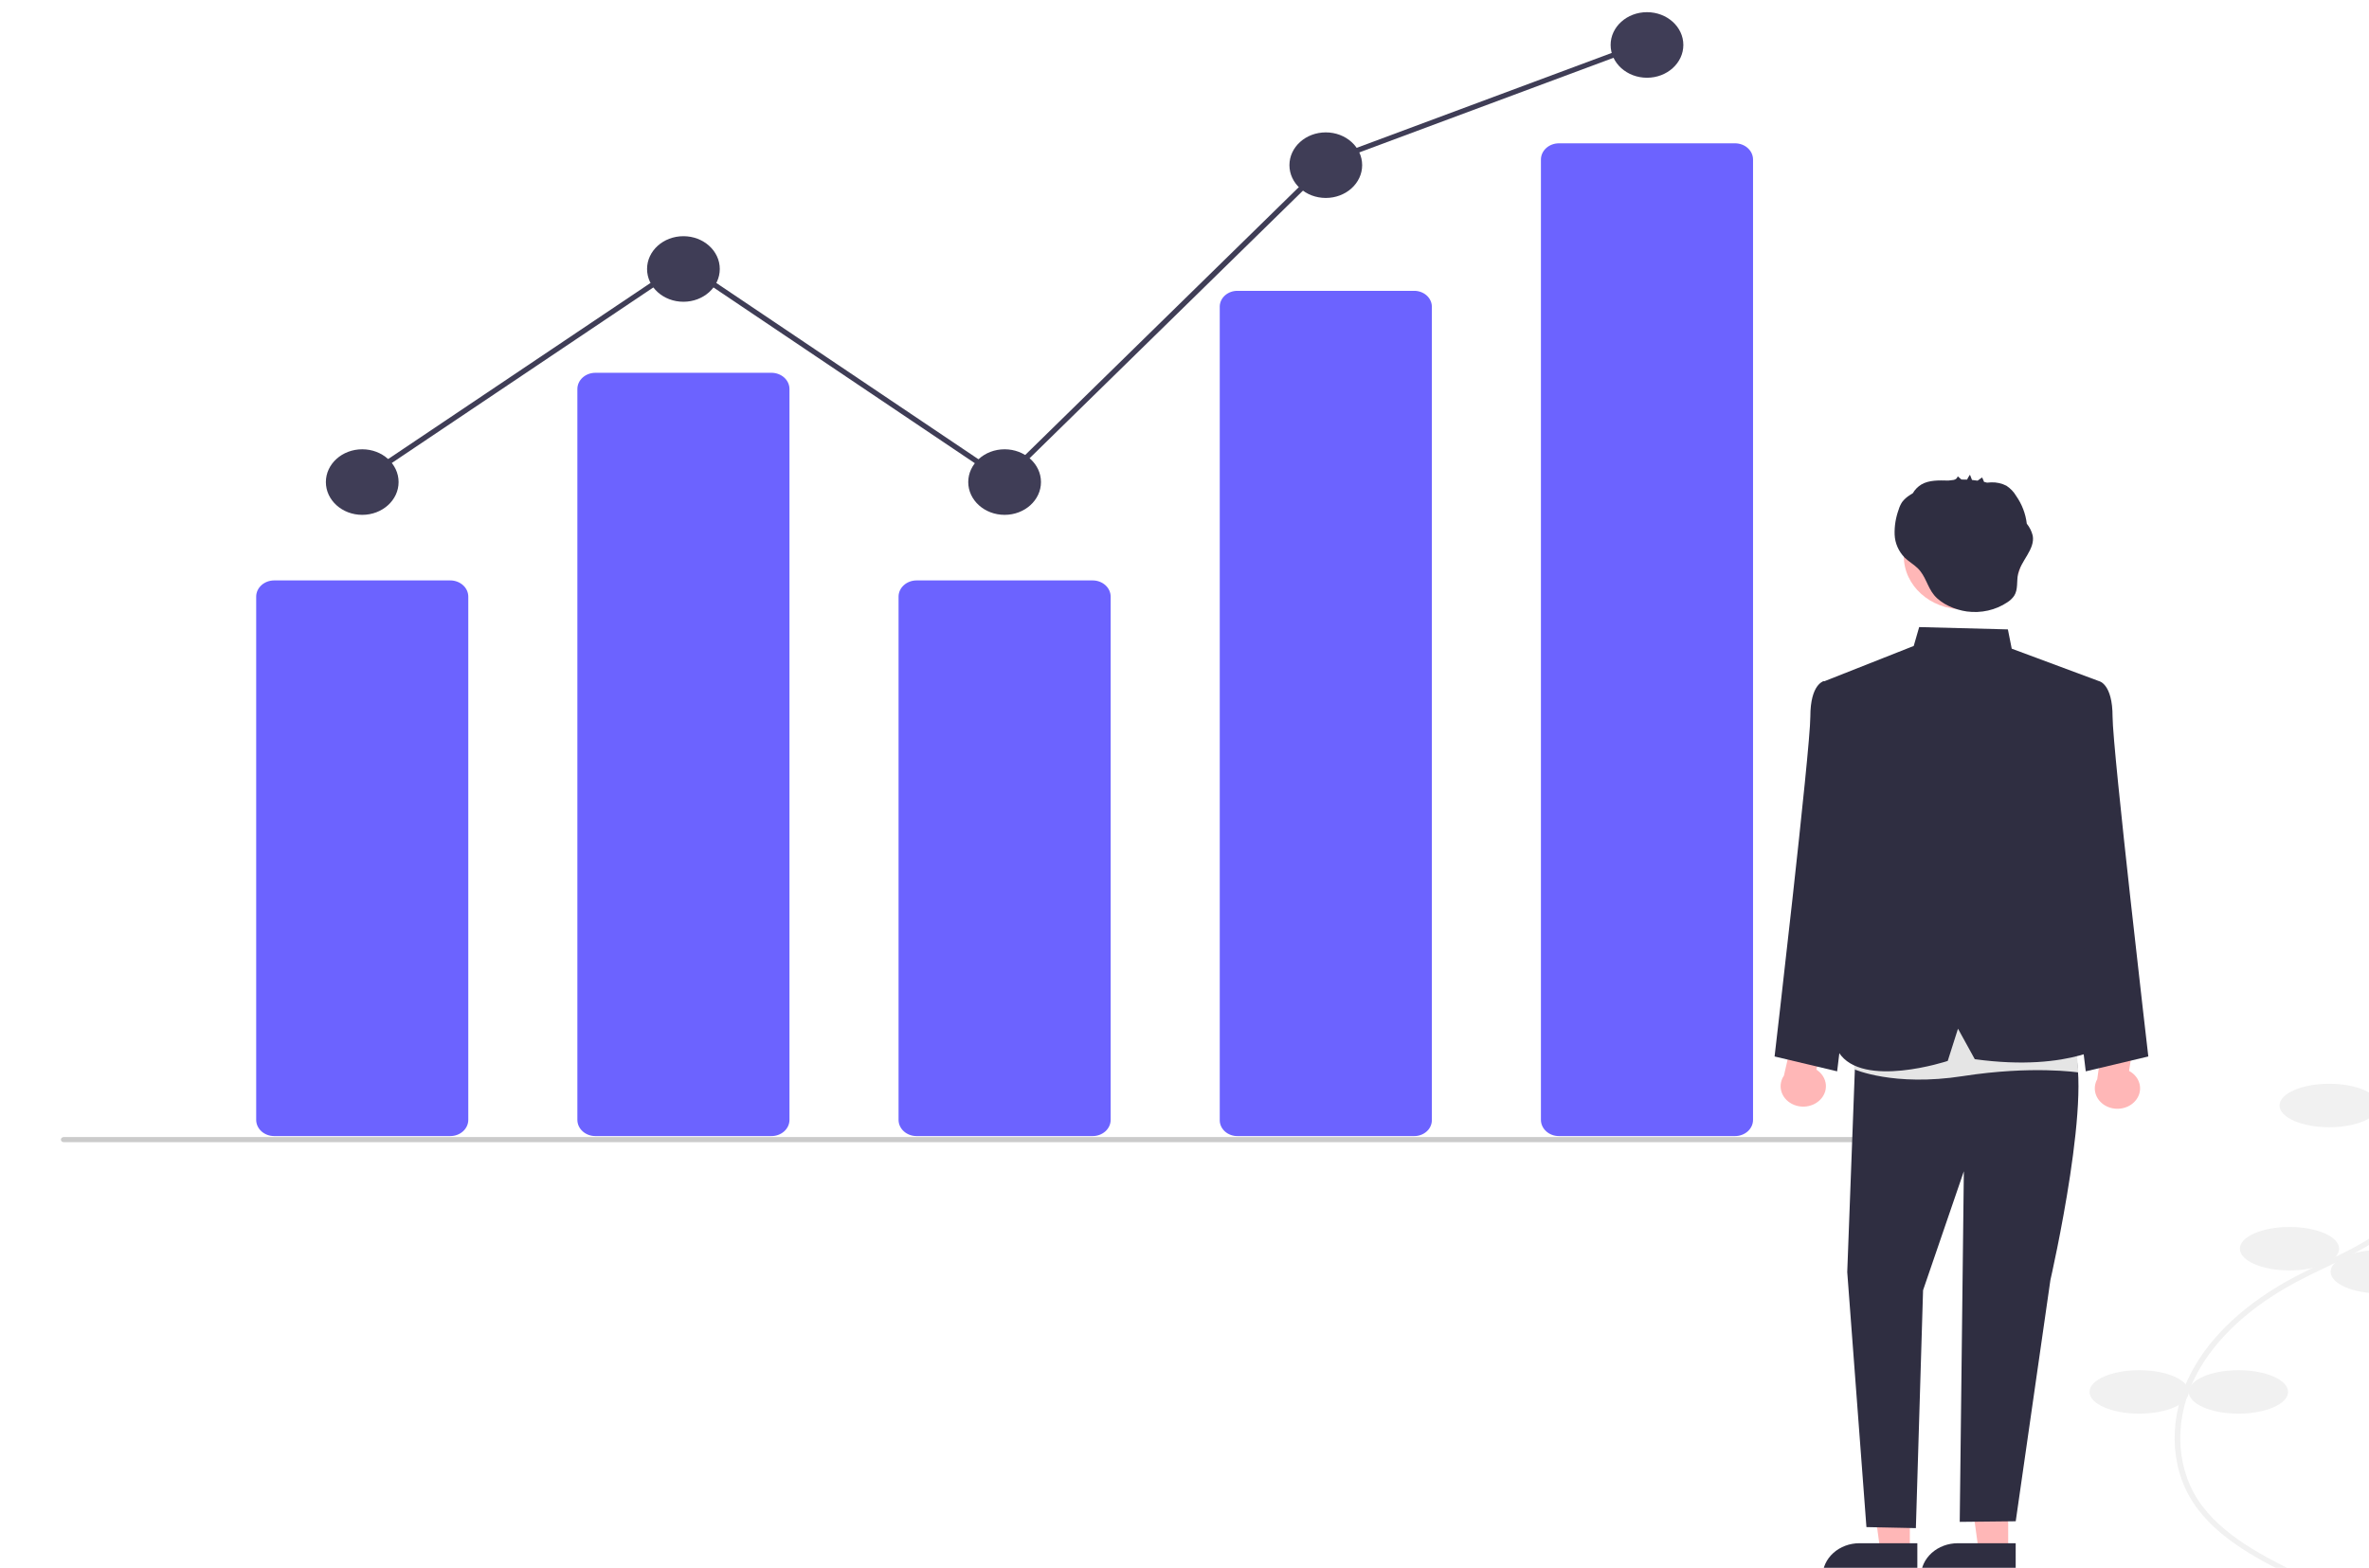 <svg width="778" height="515" viewBox="0 0 778 515" fill="none" xmlns="http://www.w3.org/2000/svg">
<g filter="url(#filter0_i_17_149)">
<path d="M735.357 515L736.243 513.523C724.363 507.729 709.578 500.519 701.855 488.686C694.243 477.022 694.072 461.182 701.41 447.349C707.654 435.576 719.125 425.029 734.581 416.846C737.63 415.232 740.831 413.703 743.926 412.224C751.407 408.648 759.143 404.951 765.522 399.705C774.307 392.48 780.955 380.356 776 369.557C774.371 366.11 771.702 363.144 768.298 360.996C764.893 358.848 760.889 357.603 756.739 357.404L756.634 359.082C760.436 359.264 764.104 360.403 767.224 362.37C770.344 364.337 772.79 367.053 774.284 370.21C778.888 380.246 772.571 391.634 764.267 398.464C758.062 403.566 750.432 407.213 743.053 410.739C739.941 412.227 736.722 413.765 733.638 415.398C717.86 423.75 706.134 434.548 699.729 446.624C692.128 460.955 692.327 477.399 700.25 489.538C708.235 501.774 723.273 509.108 735.357 515Z" fill="#F1F1F1"/>
<path d="M771.281 514.804H469.475C469.228 514.804 468.991 514.715 468.817 514.558C468.642 514.4 468.544 514.186 468.544 513.964C468.544 513.741 468.642 513.527 468.817 513.37C468.991 513.212 469.228 513.124 469.475 513.124H771.281C771.528 513.124 771.765 513.212 771.94 513.37C772.114 513.527 772.213 513.741 772.213 513.964C772.213 514.186 772.114 514.4 771.94 514.558C771.765 514.715 771.528 514.804 771.281 514.804Z" fill="#CBCBCB"/>
<path d="M607.209 505.743L597.551 505.742L592.957 472.151L607.211 472.152L607.209 505.743Z" fill="#FFB7B7"/>
<path d="M609.672 514.185L578.531 514.184V513.829C578.531 510.93 579.809 508.15 582.082 506.1C584.355 504.051 587.437 502.899 590.652 502.899H590.653L609.672 502.9L609.672 514.185Z" fill="#2F2E41"/>
<path d="M639.507 505.743L629.849 505.742L625.255 472.151L639.508 472.152L639.507 505.743Z" fill="#FFB7B7"/>
<path d="M641.969 514.185L610.829 514.184V513.829C610.829 510.93 612.106 508.15 614.379 506.1C616.652 504.051 619.735 502.899 622.95 502.899H622.951L641.97 502.9L641.969 514.185Z" fill="#2F2E41"/>
<path d="M715.124 460.338C724.127 460.338 731.425 457.142 731.425 453.198C731.425 449.255 724.127 446.059 715.124 446.059C706.121 446.059 698.823 449.255 698.823 453.198C698.823 457.142 706.121 460.338 715.124 460.338Z" fill="#F1F1F1"/>
<path d="M682.521 460.338C691.524 460.338 698.823 457.142 698.823 453.198C698.823 449.255 691.524 446.059 682.521 446.059C673.519 446.059 666.22 449.255 666.22 453.198C666.22 457.142 673.519 460.338 682.521 460.338Z" fill="#F1F1F1"/>
<path d="M731.891 413.299C740.894 413.299 748.192 410.102 748.192 406.159C748.192 402.215 740.894 399.019 731.891 399.019C722.888 399.019 715.59 402.215 715.59 406.159C715.59 410.102 722.888 413.299 731.891 413.299Z" fill="#F1F1F1"/>
<path d="M761.699 420.859C770.702 420.859 778 417.662 778 413.719C778 409.775 770.702 406.579 761.699 406.579C752.696 406.579 745.397 409.775 745.397 413.719C745.397 417.662 752.696 420.859 761.699 420.859Z" fill="#F1F1F1"/>
<path d="M617.584 371.164H0.931C0.684 371.164 0.448 371.076 0.273 370.918C0.098 370.761 0 370.547 0 370.324C0 370.102 0.098 369.888 0.273 369.73C0.448 369.573 0.684 369.484 0.931 369.484H617.584C617.831 369.484 618.068 369.573 618.242 369.73C618.417 369.888 618.515 370.102 618.515 370.324C618.515 370.547 618.417 370.761 618.242 370.918C618.068 371.076 617.831 371.164 617.584 371.164Z" fill="#CBCBCB"/>
<path d="M744.932 366.259C753.935 366.259 761.233 363.062 761.233 359.119C761.233 355.176 753.935 351.979 744.932 351.979C735.929 351.979 728.631 355.176 728.631 359.119C728.631 363.062 735.929 366.259 744.932 366.259Z" fill="#F1F1F1"/>
<path d="M681.036 357.837C681.741 357.099 682.258 356.231 682.55 355.293C682.843 354.356 682.904 353.372 682.729 352.411C682.554 351.45 682.148 350.536 681.538 349.732C680.929 348.928 680.132 348.254 679.202 347.758L681.579 332.688L671.775 329.152L668.751 350.476C667.93 351.939 667.733 353.623 668.197 355.208C668.661 356.793 669.754 358.17 671.268 359.077C672.782 359.985 674.613 360.359 676.413 360.131C678.214 359.902 679.859 359.086 681.036 357.837L681.036 357.837Z" fill="#FFB7B7"/>
<path d="M577.469 357.511C578.235 356.825 578.825 355.995 579.197 355.081C579.569 354.167 579.714 353.19 579.622 352.22C579.53 351.25 579.203 350.309 578.665 349.465C578.126 348.621 577.389 347.894 576.505 347.334L580.168 332.475L570.697 328.266L565.852 349.315C564.908 350.717 564.567 352.381 564.894 353.994C565.22 355.607 566.191 357.056 567.623 358.066C569.055 359.077 570.849 359.578 572.663 359.476C574.478 359.373 576.188 358.674 577.469 357.511V357.511Z" fill="#FFB7B7"/>
<path d="M658.952 223.128L669.365 219.739C669.365 219.739 673.786 220.586 673.786 231.395C673.786 242.205 685.524 343.016 685.524 343.016L664.981 347.894L653.369 252.249L658.952 223.128Z" fill="#2F2E41"/>
<path d="M589.363 223.128L578.949 219.739C578.949 219.739 574.529 220.586 574.529 231.395C574.529 242.205 562.79 343.016 562.79 343.016L583.334 347.894L594.945 252.249L589.363 223.128Z" fill="#2F2E41"/>
<path d="M589.496 338.104L586.65 413.831L592.952 497.599L609.19 497.937L611.553 419.797L624.945 380.726L623.594 495.883L641.981 495.685L653.369 416.458C653.369 416.458 668.408 350.891 660.068 338.104L621.661 326.587L589.496 338.104Z" fill="#2F2E41"/>
<path d="M589.81 328.979L588.883 347.196C588.883 347.196 601.841 353.011 624.619 349.469C647.396 345.927 662.537 348.262 662.537 348.262L660.788 325.04L589.81 328.979Z" fill="#E5E5E5"/>
<path d="M578.535 220.009L608.486 208.173L610.273 201.975L639.409 202.736L640.668 209.068L669.366 219.739L656.722 259.385L658.019 287.274L673.786 338.104C673.786 338.104 660.487 348.289 628.536 343.907L623.023 333.89L619.651 344.483C619.651 344.483 591.634 353.778 583.869 341.679L589.496 254.281L578.535 220.009Z" fill="#2F2E41"/>
<path d="M338.843 369.164H281.002C279.436 369.163 277.934 368.601 276.826 367.603C275.719 366.604 275.096 365.25 275.094 363.837V191.976C275.096 190.564 275.719 189.209 276.826 188.211C277.934 187.212 279.436 186.65 281.002 186.649H338.843C340.409 186.65 341.911 187.212 343.019 188.211C344.126 189.209 344.749 190.564 344.751 191.976V363.837C344.749 365.25 344.126 366.604 343.019 367.603C341.911 368.601 340.409 369.163 338.843 369.164V369.164Z" fill="#6C63FF"/>
<path d="M127.882 369.164H70.041C68.475 369.163 66.973 368.601 65.865 367.603C64.758 366.604 64.135 365.25 64.133 363.837V191.976C64.135 190.564 64.758 189.209 65.865 188.211C66.973 187.212 68.475 186.65 70.041 186.649H127.882C129.448 186.65 130.95 187.212 132.057 188.211C133.165 189.209 133.788 190.564 133.79 191.976V363.837C133.788 365.25 133.165 366.604 132.057 367.603C130.95 368.601 129.448 369.163 127.882 369.164V369.164Z" fill="#6C63FF"/>
<path d="M624.576 196.151C635.262 196.151 643.924 188.34 643.924 178.704C643.924 169.068 635.262 161.256 624.576 161.256C613.89 161.256 605.228 169.068 605.228 178.704C605.228 188.34 613.89 196.151 624.576 196.151Z" fill="#FFB7B7"/>
<path d="M647.565 171.943C647.219 170.523 646.554 169.182 645.61 168.004C645.234 164.744 644.028 161.607 642.086 158.836C641.326 157.538 640.246 156.414 638.93 155.551C637.422 154.768 635.702 154.381 633.963 154.434C633.648 154.429 633.08 154.516 632.57 154.537C632.243 154.445 631.913 154.364 631.583 154.287C631.39 153.9 631.007 152.772 630.901 152.849L629.459 153.881C628.85 153.786 628.238 153.712 627.623 153.653C627.399 153.077 627.175 152.501 626.951 151.925C626.588 152.44 626.27 152.98 625.999 153.539C625.387 153.512 624.775 153.503 624.162 153.511L622.937 152.45C622.865 152.746 622.699 153.016 622.459 153.228C622.219 153.44 621.915 153.584 621.586 153.643C621.022 153.695 620.461 153.764 619.901 153.845C619.856 153.844 619.81 153.845 619.765 153.844C616.748 153.776 613.502 153.654 610.98 155.147C609.799 155.878 608.839 156.862 608.183 158.01C607.874 158.199 607.564 158.387 607.264 158.588C606.253 159.21 605.376 159.994 604.677 160.901C604.169 161.683 603.784 162.525 603.532 163.403C602.569 166.044 602.123 168.816 602.214 171.596C602.317 174.394 603.488 177.074 605.529 179.184C606.822 180.438 608.467 181.364 609.763 182.616C612.43 185.194 612.93 188.789 615.212 191.517C617.625 194.402 622.03 196.301 625.898 196.845C628.224 197.161 630.596 197.06 632.878 196.546C635.16 196.033 637.307 195.118 639.196 193.854C640.102 193.285 640.872 192.557 641.46 191.714C642.802 189.62 642.233 186.988 642.732 184.611C643.666 180.156 648.381 176.417 647.565 171.943Z" fill="#2F2E41"/>
<path d="M309.923 165.112C316.518 165.112 321.864 160.291 321.864 154.344C321.864 148.397 316.518 143.576 309.923 143.576C303.328 143.576 297.981 148.397 297.981 154.344C297.981 160.291 303.328 165.112 309.923 165.112Z" fill="#3F3D56"/>
<path d="M98.961 165.112C105.556 165.112 110.902 160.291 110.902 154.344C110.902 148.397 105.556 143.576 98.961 143.576C92.366 143.576 87.02 148.397 87.02 154.344C87.02 160.291 92.366 165.112 98.961 165.112Z" fill="#3F3D56"/>
<path d="M233.363 369.165H175.521C173.955 369.163 172.454 368.601 171.346 367.603C170.238 366.604 169.615 365.25 169.614 363.837V123.777C169.615 122.365 170.238 121.011 171.346 120.012C172.454 119.014 173.955 118.452 175.521 118.45H233.363C234.929 118.452 236.431 119.014 237.538 120.012C238.646 121.011 239.269 122.365 239.271 123.777V363.837C239.269 365.25 238.646 366.604 237.538 367.603C236.431 368.601 234.929 369.163 233.363 369.165V369.165Z" fill="#6C63FF"/>
<path d="M444.324 369.164H386.483C384.952 369.194 383.471 368.676 382.363 367.722C381.256 366.769 380.613 365.459 380.575 364.079V96.615C380.613 95.235 381.256 93.925 382.363 92.972C383.471 92.019 384.952 91.5 386.483 91.53H444.324C445.854 91.5 447.336 92.019 448.443 92.972C449.55 93.925 450.194 95.235 450.232 96.615V364.079C450.194 365.459 449.55 366.769 448.443 367.722C447.336 368.676 445.854 369.194 444.324 369.164Z" fill="#6C63FF"/>
<path d="M204.442 95.119C211.037 95.119 216.383 90.298 216.383 84.351C216.383 78.404 211.037 73.583 204.442 73.583C197.847 73.583 192.501 78.404 192.501 84.351C192.501 90.298 197.847 95.119 204.442 95.119Z" fill="#3F3D56"/>
<path d="M549.805 369.165H491.963C490.397 369.163 488.895 368.601 487.788 367.603C486.68 366.604 486.057 365.25 486.055 363.837V48.4C486.057 46.988 486.68 45.633 487.788 44.635C488.895 43.636 490.397 43.074 491.963 43.073H549.804C551.371 43.074 552.872 43.636 553.98 44.635C555.088 45.633 555.711 46.988 555.712 48.4V363.837C555.711 365.25 555.088 366.604 553.98 367.603C552.872 368.601 551.371 369.163 549.805 369.165V369.165Z" fill="#6C63FF"/>
<path d="M415.403 61.02C421.998 61.02 427.344 56.199 427.344 50.252C427.344 44.304 421.998 39.483 415.403 39.483C408.808 39.483 403.462 44.304 403.462 50.252C403.462 56.199 408.808 61.02 415.403 61.02Z" fill="#3F3D56"/>
<path d="M520.884 21.536C527.479 21.536 532.825 16.715 532.825 10.768C532.825 4.821 527.479 0 520.884 0C514.289 0 508.943 4.821 508.943 10.768C508.943 16.715 514.289 21.536 520.884 21.536Z" fill="#3F3D56"/>
<path d="M98.324 155.018L97.212 153.671L204.443 81.68L309.582 152.4L416.16 48.052L416.351 47.981L519.785 9.485L520.495 11.038L417.252 49.463L309.814 154.652L204.442 83.775L98.324 155.018Z" fill="#3F3D56"/>
</g>
<defs>
<filter id="filter0_i_17_149" x="0" y="0" width="798" height="519" filterUnits="userSpaceOnUse" color-interpolation-filters="sRGB">
<feFlood flood-opacity="0" result="BackgroundImageFix"/>
<feBlend mode="normal" in="SourceGraphic" in2="BackgroundImageFix" result="shape"/>
<feColorMatrix in="SourceAlpha" type="matrix" values="0 0 0 0 0 0 0 0 0 0 0 0 0 0 0 0 0 0 127 0" result="hardAlpha"/>
<feOffset dx="20" dy="4"/>
<feGaussianBlur stdDeviation="25"/>
<feComposite in2="hardAlpha" operator="arithmetic" k2="-1" k3="1"/>
<feColorMatrix type="matrix" values="0 0 0 0 0 0 0 0 0 0 0 0 0 0 0 0 0 0 0.25 0"/>
<feBlend mode="normal" in2="shape" result="effect1_innerShadow_17_149"/>
</filter>
</defs>
</svg>
